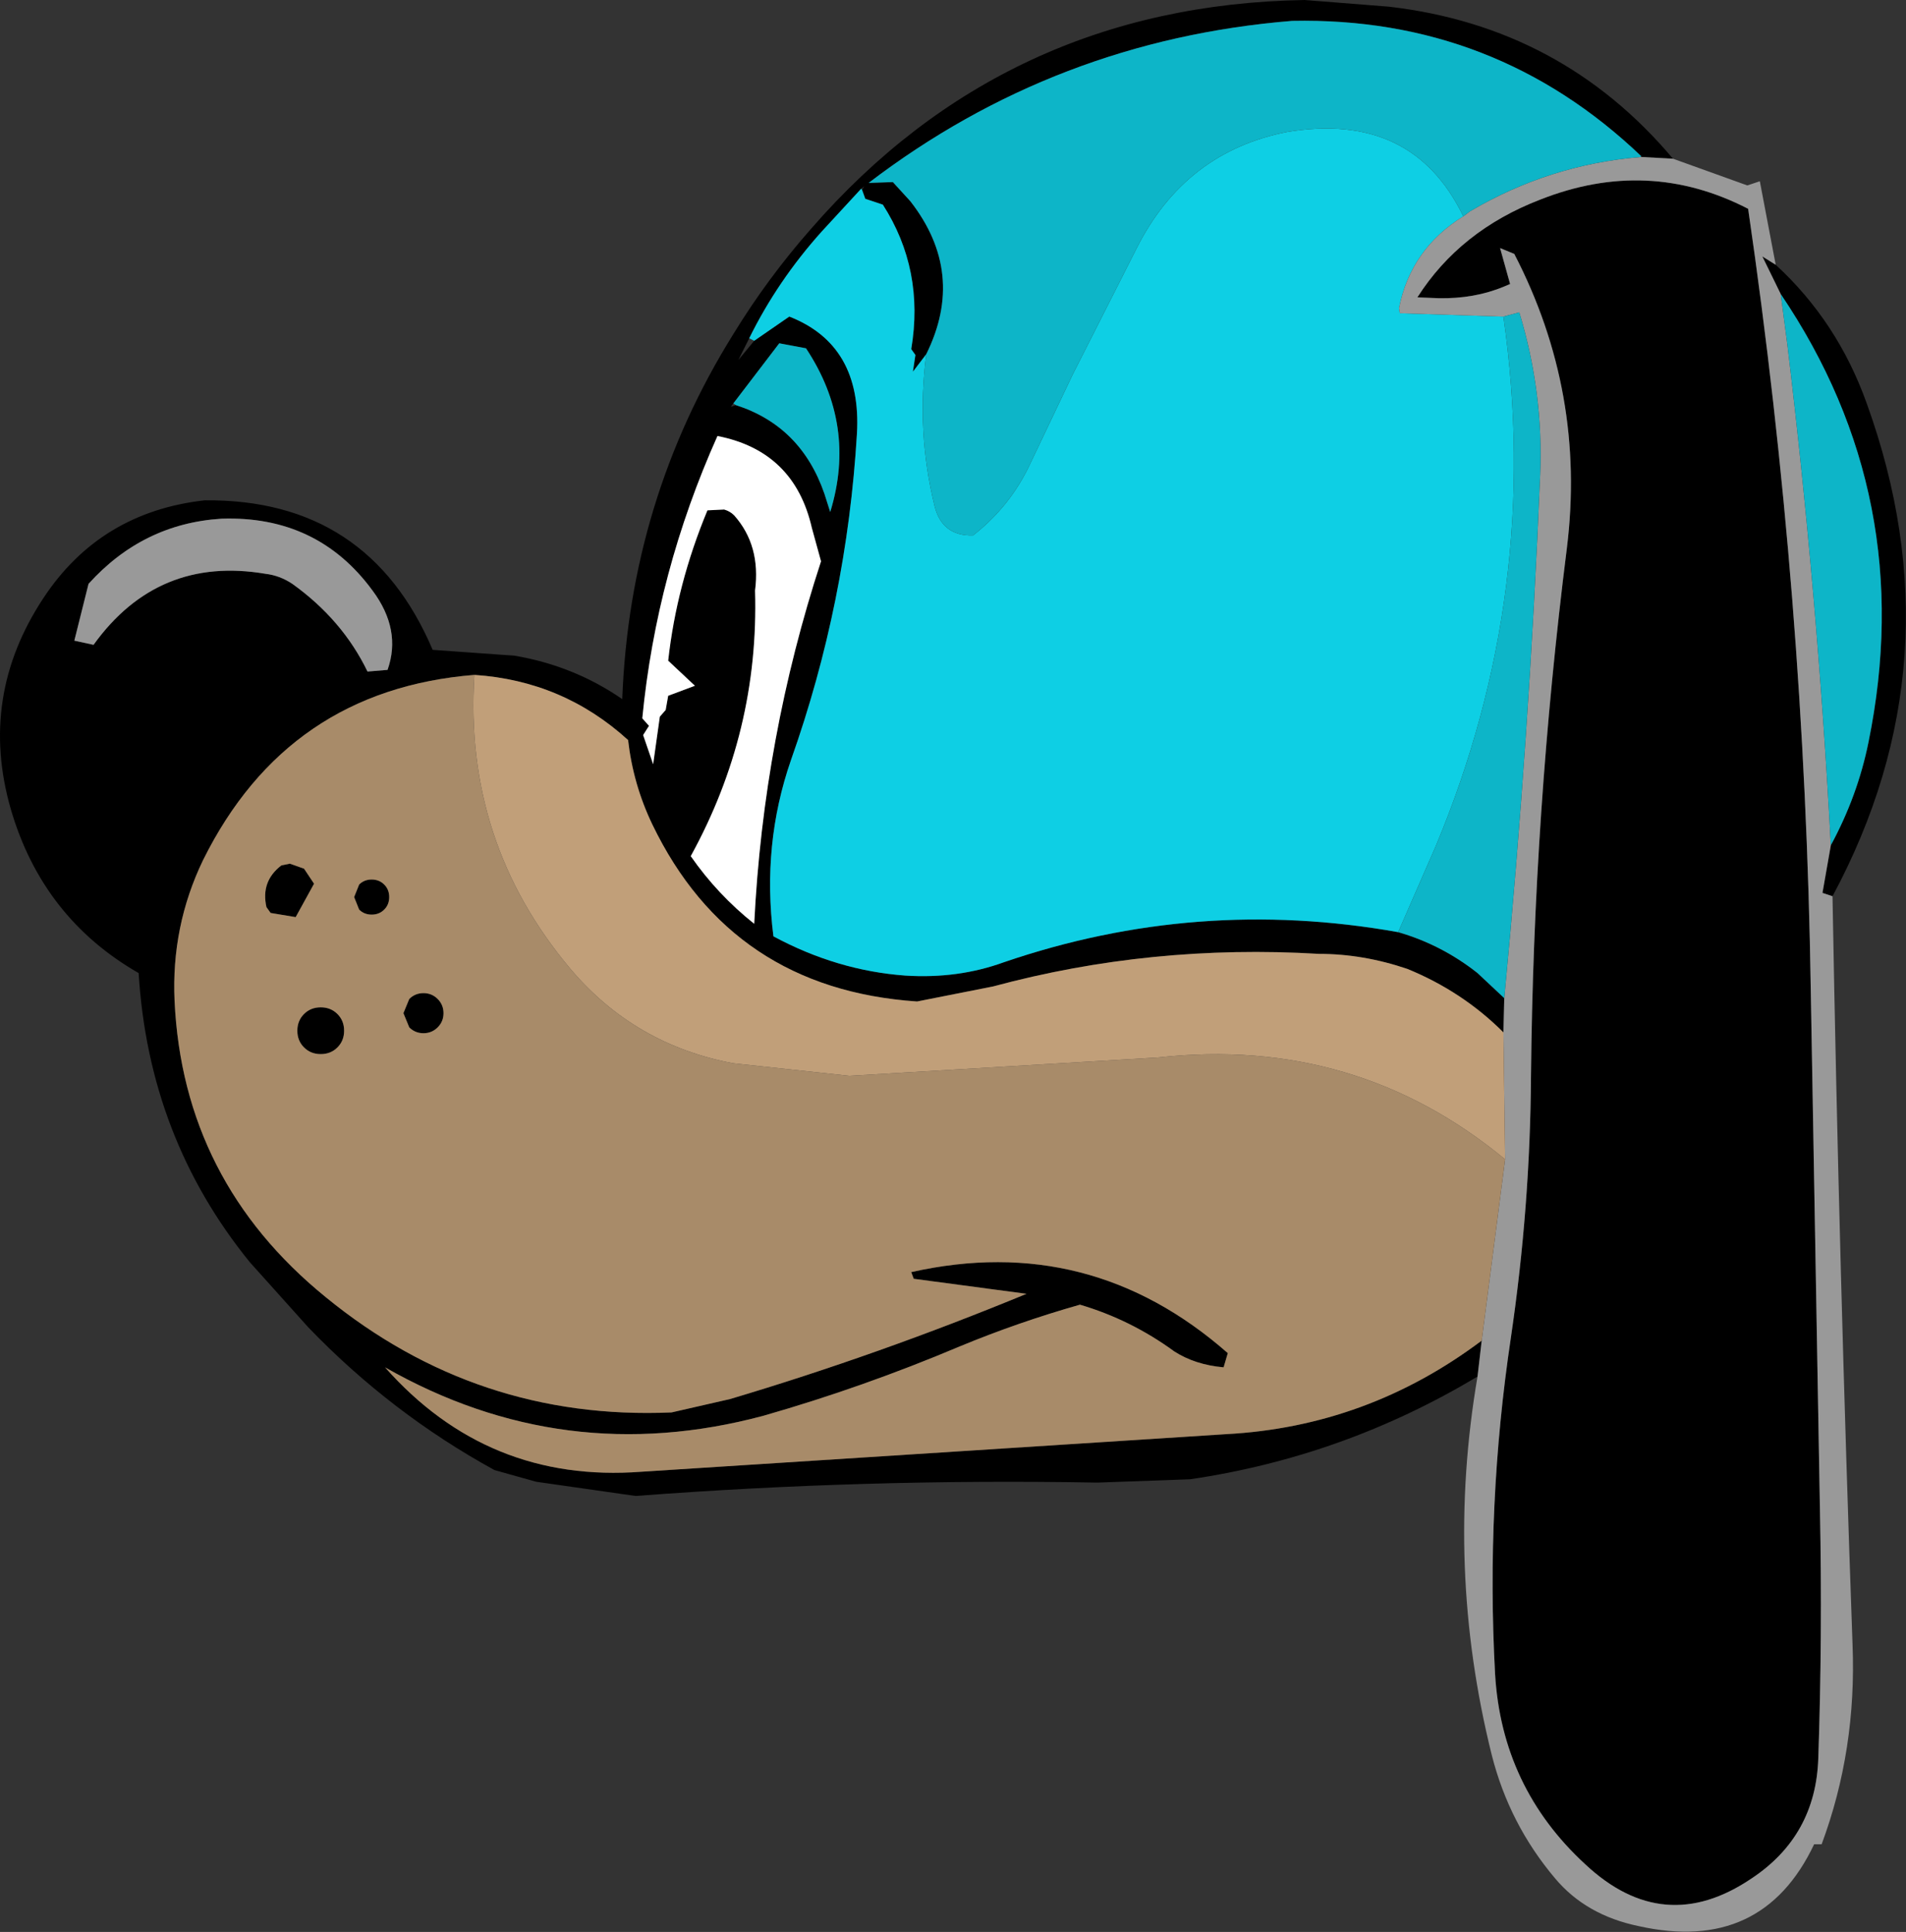 <?xml version="1.0" encoding="UTF-8" standalone="no"?>
<svg xmlns:xlink="http://www.w3.org/1999/xlink" height="115.65px" width="114.1px" xmlns="http://www.w3.org/2000/svg">
  <rect width="100%" height="100%" fill="#333333" stroke="none"/>
  <g transform="matrix(1.0, 0.0, 0.0, 1.0, 54.55, 50.55)">
    <path d="M33.9 31.85 Q25.9 36.65 16.7 38.0 L11.15 38.2 Q-2.7 37.95 -16.5 39.0 L-22.45 38.15 -24.95 37.45 Q-31.15 34.05 -36.1 28.9 L-39.6 25.0 Q-45.65 17.55 -46.25 7.7 -52.0 4.4 -53.9 -2.1 -55.85 -8.85 -51.95 -14.75 -48.55 -19.9 -42.3 -20.6 -32.5 -20.7 -28.65 -11.65 L-23.75 -11.3 Q-20.2 -10.7 -17.3 -8.7 -16.85 -20.6 -10.65 -30.55 -8.6 -33.9 -6.0 -36.85 5.65 -50.25 23.55 -50.55 L28.6 -50.15 Q38.95 -48.95 45.6 -41.05 L43.75 -41.15 43.7 -41.2 Q34.95 -49.55 22.8 -49.3 8.65 -48.15 -2.55 -39.6 L-1.1 -39.65 -0.05 -38.5 Q3.3 -34.2 0.9 -29.35 L0.1 -28.3 0.25 -29.3 0.0 -29.65 Q0.8 -34.4 -1.7 -38.3 L-2.75 -38.65 -2.95 -39.2 -2.8 -39.4 -3.0 -39.25 -5.35 -36.7 Q-8.0 -33.75 -9.7 -30.3 L-10.35 -29.0 -9.4 -30.15 -7.3 -31.6 Q-2.95 -29.9 -3.25 -24.6 -3.85 -14.5 -7.2 -5.05 -8.95 0.0 -8.25 5.5 -4.45 7.55 -0.35 7.85 2.8 8.05 5.55 7.05 17.1 3.1 29.15 5.25 31.75 6.0 33.9 7.7 L35.5 9.2 35.45 11.25 Q33.0 8.8 29.7 7.45 27.05 6.55 24.4 6.55 14.35 5.95 4.9 8.5 L0.35 9.4 Q-10.75 8.65 -15.5 -1.2 -16.65 -3.6 -16.95 -6.25 -20.85 -9.8 -26.15 -10.15 -37.35 -9.25 -42.4 0.95 -44.3 4.9 -44.1 9.35 -43.6 20.15 -35.05 27.1 -26.0 34.5 -14.35 34.0 L-10.85 33.2 Q-1.95 30.55 6.9 26.9 L0.15 26.0 0.0 25.6 Q10.7 23.2 18.95 30.45 L18.7 31.3 Q17.0 31.15 15.75 30.35 13.15 28.45 10.1 27.55 6.4 28.6 2.9 30.05 -2.9 32.5 -8.85 34.2 -20.8 37.4 -31.5 31.3 -25.35 38.25 -16.15 37.55 L18.85 35.3 Q27.3 34.85 34.15 29.7 L33.9 31.85 M51.75 -34.7 Q55.45 -31.3 57.2 -26.4 62.75 -11.05 55.15 3.1 L54.55 2.9 55.05 0.05 Q56.65 -2.9 57.3 -6.1 60.3 -20.75 52.05 -32.95 L50.95 -35.2 51.75 -34.7 M35.5 -33.4 Q33.7 -32.65 31.55 -32.7 L30.3 -32.75 Q32.85 -36.75 37.65 -38.6 44.1 -41.15 50.1 -38.05 53.5 -14.75 53.85 8.75 L54.4 39.95 Q54.55 47.35 54.3 54.7 54.15 59.35 50.3 61.9 45.05 65.45 40.35 61.05 35.35 56.45 34.95 49.65 34.4 39.5 35.9 29.5 37.05 21.7 37.1 13.9 37.25 -1.9 39.25 -17.75 40.4 -27.05 36.1 -35.35 L35.25 -35.7 35.85 -33.55 35.5 -33.4 M-49.25 -15.6 L-50.1 -12.2 -48.95 -11.95 Q-45.1 -17.3 -38.65 -16.2 -37.8 -16.1 -37.05 -15.6 -34.05 -13.45 -32.55 -10.35 L-31.35 -10.45 Q-30.5 -12.85 -32.25 -15.2 -35.55 -19.7 -41.3 -19.5 -46.0 -19.2 -49.25 -15.6 M-10.65 -26.4 L-10.8 -26.2 -10.5 -26.3 Q-6.6 -25.05 -5.2 -21.0 L-4.85 -19.9 Q-3.25 -25.1 -6.3 -29.7 L-7.9 -30.0 -10.65 -26.4 M-5.4 -16.95 L-5.95 -18.95 Q-7.0 -23.55 -11.6 -24.45 -15.25 -16.3 -16.1 -7.55 L-15.7 -7.1 -16.05 -6.55 -15.45 -4.8 -15.05 -7.65 -14.7 -8.05 -14.55 -8.9 -12.95 -9.5 -14.55 -11.0 Q-14.05 -15.55 -12.2 -20.0 L-11.2 -20.05 Q-10.85 -19.95 -10.6 -19.7 -9.0 -17.9 -9.35 -15.2 -9.1 -6.75 -13.2 0.7 -11.6 3.0 -9.4 4.75 -8.85 -6.4 -5.4 -16.95 M-36.75 11.15 Q-36.75 10.55 -36.35 10.15 -35.95 9.75 -35.35 9.75 -34.75 9.75 -34.35 10.15 -33.95 10.55 -33.95 11.15 -33.95 11.75 -34.35 12.15 -34.75 12.55 -35.35 12.55 -35.95 12.55 -36.35 12.15 -36.75 11.75 -36.75 11.15 M-36.35 1.45 L-35.75 2.35 -36.85 4.35 -38.35 4.1 -38.6 3.75 Q-38.95 2.2 -37.7 1.25 L-37.2 1.15 -36.35 1.45 M-32.3 4.2 Q-32.75 4.2 -33.05 3.9 L-33.35 3.15 -33.05 2.4 Q-32.75 2.1 -32.3 2.1 -31.85 2.1 -31.55 2.4 -31.25 2.7 -31.25 3.15 -31.25 3.6 -31.55 3.9 -31.85 4.2 -32.3 4.2 M-29.2 11.3 Q-29.7 11.3 -30.05 10.95 L-30.4 10.1 -30.05 9.25 Q-29.7 8.9 -29.2 8.9 -28.7 8.9 -28.35 9.25 -28.0 9.6 -28.0 10.1 -28.0 10.6 -28.35 10.95 -28.7 11.3 -29.2 11.3" fill="#000000" fill-rule="evenodd" stroke="none"/>
    <path d="M29.15 5.25 Q17.1 3.1 5.55 7.05 2.8 8.05 -0.35 7.85 -4.45 7.55 -8.25 5.5 -8.95 0.0 -7.2 -5.05 -3.85 -14.5 -3.25 -24.6 -2.95 -29.9 -7.3 -31.6 L-9.4 -30.15 -9.7 -30.3 Q-8.0 -33.75 -5.35 -36.7 L-3.0 -39.25 -2.95 -39.2 -2.75 -38.65 -1.7 -38.3 Q0.8 -34.4 0.0 -29.65 L0.25 -29.3 0.1 -28.3 0.9 -29.35 Q0.3 -24.7 1.4 -20.25 1.85 -18.45 3.7 -18.5 5.95 -20.25 7.15 -22.85 L9.65 -28.1 13.5 -35.7 Q16.4 -41.45 22.5 -42.65 30.0 -43.9 33.05 -37.6 29.9 -35.65 29.2 -32.1 L29.25 -31.8 35.45 -31.6 Q37.8 -15.2 31.4 0.1 L29.15 5.25" fill="#0ecfe4" fill-rule="evenodd" stroke="none"/>
    <path d="M33.9 31.85 L34.15 29.7 35.55 18.85 35.45 11.25 35.5 9.2 Q37.0 -6.45 37.65 -22.15 37.85 -27.1 36.4 -31.85 L35.45 -31.6 29.25 -31.8 29.2 -32.1 Q29.9 -35.65 33.05 -37.6 L33.45 -37.9 Q38.2 -40.7 43.65 -41.15 L43.75 -41.15 45.6 -41.05 50.05 -39.45 50.8 -39.7 51.75 -34.7 50.95 -35.2 52.05 -32.95 52.45 -29.9 Q54.25 -15.0 55.05 0.05 L54.55 2.9 55.15 3.1 Q55.55 25.55 56.35 47.9 56.6 54.2 54.5 59.85 L54.05 59.85 Q50.95 66.4 43.55 64.75 40.4 64.1 38.55 61.9 35.8 58.65 34.75 54.5 31.95 43.25 33.9 31.85 M35.5 -33.4 L35.85 -33.55 35.25 -35.7 36.1 -35.35 Q40.4 -27.05 39.25 -17.75 37.25 -1.9 37.1 13.9 37.05 21.7 35.9 29.5 34.4 39.5 34.95 49.65 35.35 56.45 40.35 61.05 45.05 65.45 50.3 61.9 54.15 59.35 54.3 54.7 54.55 47.35 54.4 39.95 L53.85 8.75 Q53.5 -14.75 50.1 -38.05 44.1 -41.15 37.65 -38.6 32.85 -36.75 30.3 -32.75 L31.55 -32.7 Q33.7 -32.65 35.5 -33.4 M-49.25 -15.6 Q-46.0 -19.2 -41.3 -19.5 -35.55 -19.7 -32.25 -15.2 -30.5 -12.85 -31.35 -10.45 L-32.55 -10.35 Q-34.05 -13.45 -37.05 -15.6 -37.8 -16.1 -38.65 -16.2 -45.1 -17.3 -48.95 -11.95 L-50.1 -12.2 -49.25 -15.6" fill="#999999" fill-rule="evenodd" stroke="none"/>
    <path d="M35.5 9.2 L33.9 7.7 Q31.75 6.0 29.15 5.25 L31.4 0.1 Q37.8 -15.2 35.45 -31.6 L36.4 -31.85 Q37.85 -27.1 37.65 -22.15 37.0 -6.45 35.5 9.2 M0.9 -29.35 Q3.3 -34.2 -0.05 -38.5 L-1.1 -39.65 -2.55 -39.6 Q8.65 -48.15 22.8 -49.3 34.95 -49.55 43.7 -41.2 L43.65 -41.15 Q38.2 -40.7 33.45 -37.9 L33.05 -37.6 Q30.0 -43.9 22.5 -42.65 16.4 -41.45 13.5 -35.7 L9.65 -28.1 7.15 -22.85 Q5.95 -20.25 3.7 -18.5 1.85 -18.45 1.4 -20.25 0.3 -24.7 0.9 -29.35 M55.05 0.05 Q54.25 -15.0 52.45 -29.9 L52.05 -32.95 Q60.3 -20.75 57.3 -6.1 56.65 -2.9 55.05 0.05 M-10.5 -26.3 L-10.65 -26.4 -7.9 -30.0 -6.3 -29.7 Q-3.25 -25.1 -4.85 -19.9 L-5.2 -21.0 Q-6.6 -25.05 -10.5 -26.3" fill="#0db5c8" fill-rule="evenodd" stroke="none"/>
    <path d="M34.15 29.7 Q27.3 34.85 18.85 35.3 L-16.15 37.55 Q-25.35 38.25 -31.5 31.3 -20.8 37.4 -8.85 34.2 -2.9 32.5 2.9 30.05 6.4 28.6 10.1 27.55 13.15 28.45 15.75 30.35 17.0 31.15 18.7 31.3 L18.95 30.45 Q10.7 23.2 0.0 25.6 L0.15 26.0 6.9 26.9 Q-1.95 30.55 -10.85 33.2 L-14.35 34.0 Q-26.0 34.5 -35.05 27.1 -43.6 20.15 -44.1 9.35 -44.3 4.9 -42.4 0.95 -37.35 -9.25 -26.15 -10.15 -26.8 -0.15 -20.4 7.45 -16.55 12.0 -10.65 13.1 L-3.7 13.85 14.8 12.75 Q26.6 11.45 35.55 18.85 L34.15 29.7 M-29.2 11.3 Q-28.7 11.3 -28.35 10.95 -28.0 10.6 -28.0 10.1 -28.0 9.6 -28.35 9.25 -28.7 8.9 -29.2 8.9 -29.7 8.9 -30.05 9.25 L-30.4 10.1 -30.05 10.95 Q-29.7 11.3 -29.2 11.3 M-32.3 4.2 Q-31.85 4.2 -31.55 3.9 -31.25 3.6 -31.25 3.15 -31.25 2.7 -31.55 2.4 -31.85 2.1 -32.3 2.1 -32.75 2.1 -33.05 2.4 L-33.35 3.15 -33.05 3.9 Q-32.75 4.2 -32.3 4.2 M-36.35 1.45 L-37.2 1.15 -37.7 1.25 Q-38.95 2.2 -38.6 3.75 L-38.35 4.1 -36.85 4.35 -35.75 2.35 -36.35 1.45 M-36.75 11.15 Q-36.75 11.75 -36.35 12.15 -35.95 12.55 -35.35 12.55 -34.75 12.55 -34.35 12.15 -33.95 11.75 -33.95 11.15 -33.95 10.55 -34.35 10.15 -34.75 9.75 -35.35 9.75 -35.95 9.75 -36.35 10.15 -36.75 10.55 -36.75 11.15" fill="#a88b69" fill-rule="evenodd" stroke="none"/>
    <path d="M-5.4 -16.95 Q-8.85 -6.4 -9.4 4.75 -11.6 3.0 -13.2 0.7 -9.1 -6.75 -9.35 -15.2 -9.0 -17.9 -10.6 -19.7 -10.85 -19.95 -11.2 -20.05 L-12.2 -20.0 Q-14.05 -15.55 -14.55 -11.0 L-12.95 -9.5 -14.55 -8.9 -14.7 -8.05 -15.05 -7.65 -15.45 -4.8 -16.05 -6.55 -15.7 -7.1 -16.1 -7.55 Q-15.25 -16.3 -11.6 -24.45 -7.0 -23.55 -5.95 -18.95 L-5.4 -16.95" fill="#ffffff" fill-rule="evenodd" stroke="none"/>
    <path d="M-26.15 -10.15 Q-20.85 -9.8 -16.95 -6.25 -16.65 -3.6 -15.5 -1.2 -10.75 8.65 0.35 9.4 L4.9 8.5 Q14.35 5.95 24.4 6.55 27.05 6.55 29.7 7.45 33.0 8.8 35.45 11.25 L35.55 18.85 Q26.6 11.45 14.8 12.75 L-3.7 13.85 -10.65 13.1 Q-16.55 12.0 -20.4 7.45 -26.8 -0.15 -26.15 -10.15" fill="#c19f79" fill-rule="evenodd" stroke="none"/>
  </g>
</svg>
